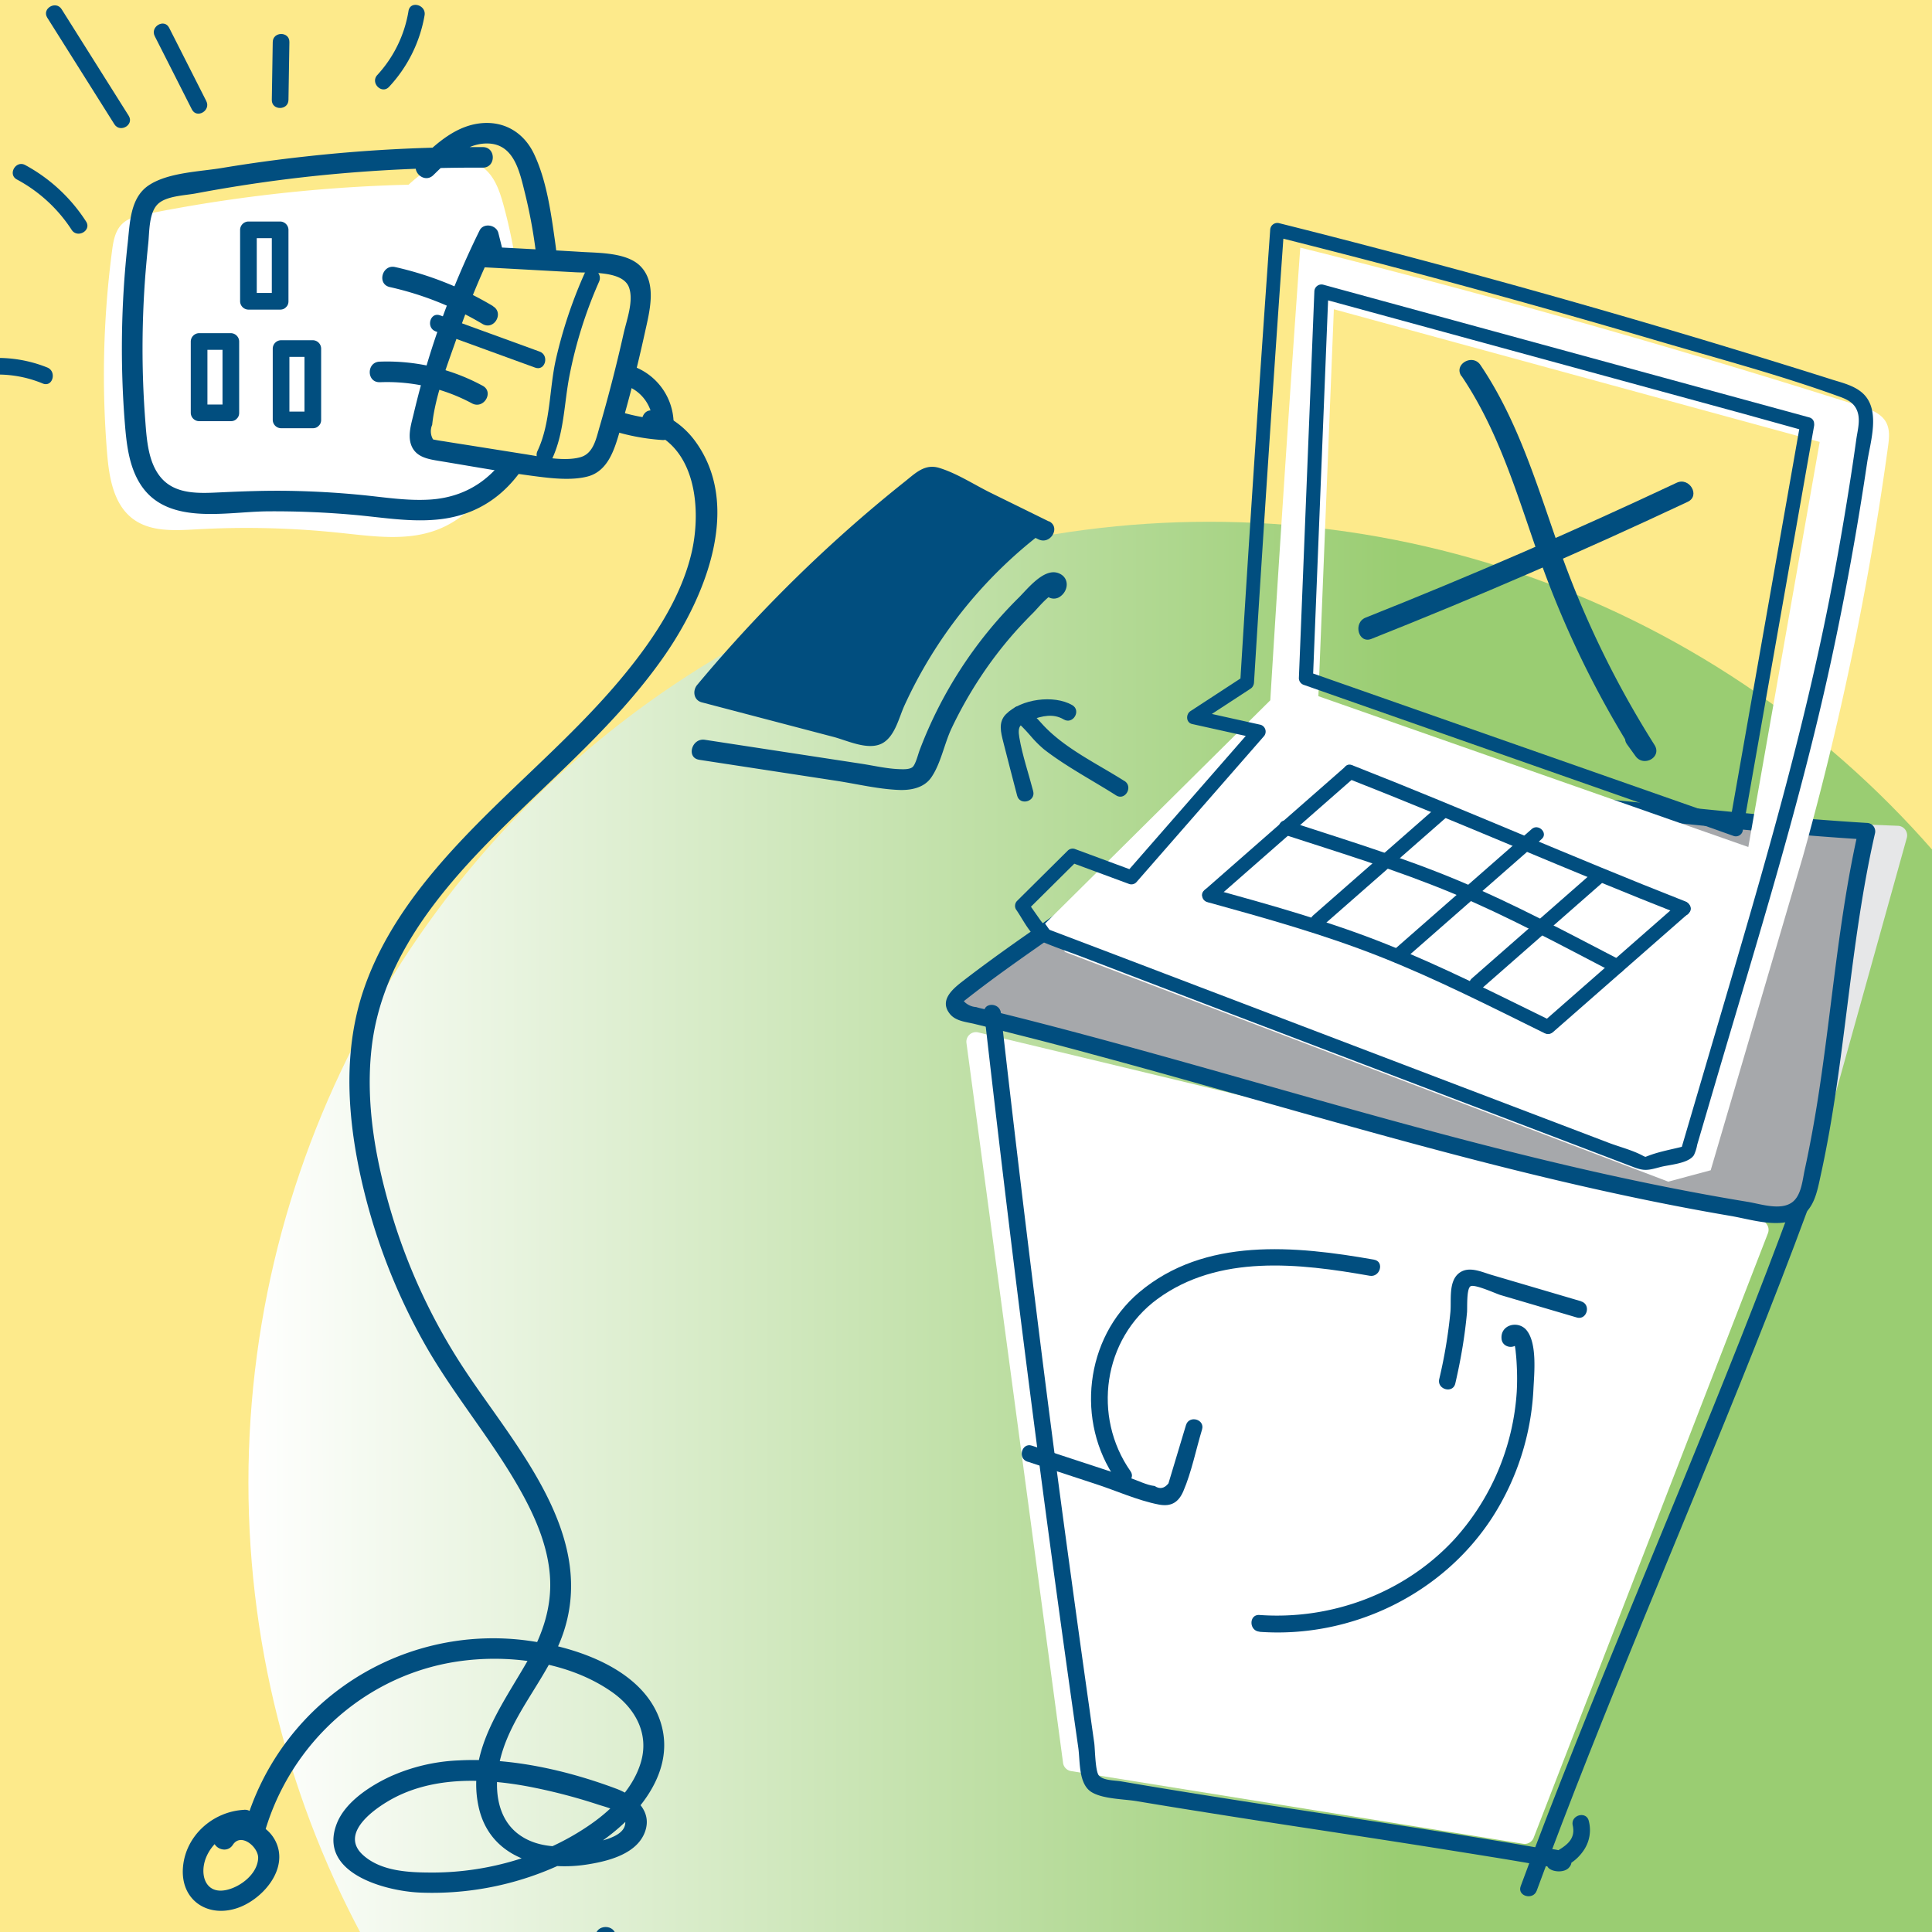 <svg xmlns="http://www.w3.org/2000/svg" xmlns:xlink="http://www.w3.org/1999/xlink" viewBox="0 0 580 580"><rect x="0" y="0" width="580" height="580" fill="#808080" stroke="none"/><defs><style>.cls-1{fill:none;}.cls-2{isolation:isolate;}.cls-3{clip-path:url(#clip-path);}.cls-4{fill:#014e7f;}.cls-5{fill:#fdea8b;}.cls-6{fill:#fff;}.cls-10,.cls-7,.cls-9{mix-blend-mode:multiply;}.cls-7{fill:url(#linear-gradient);}.cls-8{fill:#ffec8d;}.cls-9{fill:#e6e7e8;}.cls-11{fill:#a6a8ab;}.cls-12{fill:#21648f;}</style><clipPath id="clip-path"><rect class="cls-1" width="580" height="580"/></clipPath><linearGradient id="linear-gradient" x1="74.58" y1="445.08" x2="651.46" y2="445.08" gradientUnits="userSpaceOnUse"><stop offset="0" stop-color="#fff"/><stop offset="0.6" stop-color="#9acd72"/></linearGradient></defs><title>iiLAB -U1-concepts-05-MALWARE</title><g class="cls-2"><g id="Layer_2" data-name="Layer 2"><g class="cls-3"><path class="cls-4" d="M436,70.63c34.31,21.26,69,42,101.58,66,16.35,12,32.2,24.85,46.6,39.18,1.47,1.46,2.94,2.92,4.36,4.43,0.66,0.7,2.19,1.95,2.56,2.89,1.1,2.82-1.16,4.46-2.7,6-4.49,4.35-9,8.65-13.56,13L549.1,226.6l-58.54,56,3-.39A910.11,910.11,0,0,1,378,210.38l1.15,2.82A1179.44,1179.44,0,0,1,439.4,69.73c1.43-2.87-2.88-5.41-4.32-2.52a1189.42,1189.42,0,0,0-60.76,144.66,2.56,2.56,0,0,0,1.15,2.82,910.11,910.11,0,0,0,115.59,71.83,2.58,2.58,0,0,0,3-.39l55.69-53.27,28.56-27.32q6.43-6.15,12.85-12.29c2.65-2.55,5.85-5.38,5.37-9.42s-4.54-7.24-7.22-10q-5.56-5.62-11.41-10.94c-7.89-7.2-16.12-14-24.54-20.61-17.22-13.43-35.24-25.81-53.55-37.69C479.61,91.52,459,79,438.5,66.31c-2.74-1.7-5.26,2.62-2.52,4.32h0Z"/><path class="cls-4" d="M268.42,254.61a1733.8,1733.8,0,0,1,199.12,131c1.35,1,3.23-.12,3.67-1.49a368,368,0,0,0,17.56-108.39c0-3.22-5-3.22-5,0A363.23,363.23,0,0,1,466.4,382.83l3.67-1.49a1733.8,1733.8,0,0,0-199.12-131c-2.81-1.58-5.33,2.74-2.52,4.32h0Z"/><rect class="cls-5" x="-28.37" y="-42.41" width="645" height="645"/><path class="cls-6" d="M136.45,55.32a456.55,456.55,0,0,0-92.79,9c-2.48.5-5.09,1.09-6.92,2.84C34.57,69.2,34,72.4,33.63,75.37a286.33,286.33,0,0,0-1.47,60.75c0.6,7.27,1.94,15.36,7.81,19.7,5.26,3.89,12.42,3.46,19,3.09a267.29,267.29,0,0,1,43.2,1.07c9.63,1,19.67,2.52,28.75-.82,17.16-6.32,24-27,25.33-45.21a155.8,155.8,0,0,0-5.12-52.48c-1.16-4.22-2.69-8.68-6.22-11.25-3.94-2.88-9.5-2.62-13.94-.61s-8,5.48-11.51,8.89"/><circle class="cls-7" cx="363.02" cy="445.08" r="288.44"/><path class="cls-4" d="M176.31,117.58c9.21-6.4,20.66.29,19.66,11.45l3.09-3.09a55.64,55.64,0,0,1-18.66-4.43c-3.61-1.56-6.76,3.76-3.12,5.33a64.42,64.42,0,0,0,21.78,5.27,3.15,3.15,0,0,0,3.09-3.09,18.44,18.44,0,0,0-29-16.78c-3.24,2.25-.16,7.61,3.12,5.33h0Z"/><path class="cls-4" d="M178.73,581.5v10.22c0,4,6.17,4,6.17,0V581.5c0-4-6.17-4-6.17,0h0Z"/><path class="cls-4" d="M144.93,44.16A464.67,464.67,0,0,0,91.54,47Q79,48.37,66.63,50.43c-6.74,1.12-16.29,1.33-22.09,5.28C39,59.5,39,67.13,38.32,73.15q-1.51,13.66-1.7,27.43c-0.12,8.83.15,17.68,0.86,26.49,0.49,6.14,1.2,12.69,4.51,18.05,7.92,12.83,25.7,8.5,38.19,8.39q13.27-.11,26.51,1.09c8.53,0.78,17.12,2.3,25.69,1.25,27.27-3.35,35-33.41,35.73-56.59A159.85,159.85,0,0,0,166.56,72c-1.2-8.49-2.53-17.94-6.23-25.76-2.89-6.1-8.4-9.71-15.23-9.3-7.93.49-14,6-19.39,11.28-2.85,2.78,1.52,7.14,4.37,4.37,4.46-4.35,9.73-9.73,16.49-9.51,7.83,0.25,9.46,8.66,11,14.79a152.78,152.78,0,0,1,4.36,42.33c-0.77,21.1-7.73,48.33-33.1,49.79-6.73.39-13.48-.72-20.16-1.38q-10.76-1.06-21.59-1.25c-7.07-.13-14.11.13-21.17,0.46-6,.28-13,0.68-17.37-4.19-4.1-4.57-4.5-11.75-4.94-17.55q-0.82-10.77-.81-21.58t0.82-21.58Q44,78,44.5,73.15c0.38-3.4.13-9.26,2.91-11.91,2.53-2.42,8-2.55,11.29-3.16q6.69-1.26,13.42-2.32,12.08-1.9,24.26-3.13a465.47,465.47,0,0,1,48.56-2.3c4,0,4-6.16,0-6.17h0Z"/><path class="cls-4" d="M438.75,112.86C450.5,130.23,456,150.47,463,170a294.13,294.13,0,0,0,28,57l5.71-3.34-2.52-3.5c-2.47-3.42-8.21-.12-5.71,3.34L491,227c2.44,3.38,8,.32,5.71-3.34a290.22,290.22,0,0,1-28.49-58.68c-6.71-19-12.4-38.57-23.79-55.41-2.37-3.51-8.11-.2-5.71,3.34h0Z"/><path class="cls-4" d="M411.75,191.78q48.09-19.1,94.93-41.14c3.85-1.81.5-7.52-3.34-5.71Q457.3,166.6,410,185.4c-3.91,1.55-2.21,8,1.76,6.38h0Z"/><path class="cls-4" d="M194.78,129.36c14.14,5.15,15.74,23.4,12.95,36.07-3,13.41-11.13,25.82-19.68,36.34-18,22.21-41.31,39.48-59.36,61.66-8.36,10.28-15.51,21.58-19.7,34.22-5.76,17.4-4.79,36-1.11,53.7a181.76,181.76,0,0,0,19.4,51.73c8.88,15.84,20.92,29.65,29.63,45.59,4.09,7.49,7.52,15.7,8.17,24.29,0.72,9.45-2.25,17.92-6.91,26-7.65,13.31-17.93,26.81-14.55,43.16,3.28,15.9,19.35,19.93,33.44,17.48,6-1,14.15-3.2,16.54-9.59s-3.11-10.93-8.52-13c-14.78-5.54-31.62-9.39-47.47-8.52a55.55,55.55,0,0,0-20.56,4.88c-6.07,2.84-13.54,7.69-16,14.23-5.56,14.7,14.5,20.09,24.9,20.56A91.56,91.56,0,0,0,177.21,555c12.35-7.53,26-21.84,21.21-37.66-4.7-15.56-23.81-22.34-38.26-24.56A77.5,77.5,0,0,0,71.6,556.57c-0.66,3.89,5.29,5.56,6,1.64,5.14-30.39,29.06-54.85,59.75-59.42,15.33-2.28,33.4.08,46.33,9.14,7,4.89,11.24,12.49,8.73,21.07-2.24,7.67-8.45,14-14.83,18.48-13.64,9.6-30.74,14.58-47.34,14.67-7,0-15.52-.2-21.12-5.13-7-6.14,2-13.1,7.39-16.29,12.44-7.39,27.93-7,41.71-4.48a169.23,169.23,0,0,1,21.19,5.45c3,1,9.25,2.27,8.19,6.31-0.9,3.45-7,4.64-9.95,5.26-7,1.5-15.49,2-21.66-2.39-6.51-4.59-7.61-13.1-6.31-20.41,2.64-14.93,14.54-26,19.37-40.07,10.09-29.49-14.09-55.93-29.16-78.58a177.21,177.21,0,0,1-21.67-45.3c-5.2-16.66-8.67-34.62-6.64-52.1,3-25.88,19.85-46.42,37.62-64.22,17.4-17.44,36.62-33.47,50.67-53.92,12-17.52,23.19-44.88,8.49-64.29a25.36,25.36,0,0,0-11.9-8.58c-3.74-1.36-5.35,4.6-1.64,6h0Z"/><path class="cls-8" d="M73.32,546.41c-8.21,0-15.62,7.66-15.38,15.87A9.19,9.19,0,0,0,60.66,569c2.81,2.45,7.15,2,10.59.56,5.52-2.33,10.34-7.9,9.26-13.79S70,547,67.25,552.3"/><path class="cls-4" d="M73.32,543.32c-9.28.47-17.46,7.57-18.37,17-1,10.34,7.83,15.86,17.11,12.19,7.33-2.9,14.92-12,10.45-20.17-3.61-6.58-13.65-8.26-17.94-1.63-2.17,3.34,3.18,6.44,5.33,3.12,2.47-3.81,7.74.74,7.6,4-0.2,4.7-5.21,8.58-9.48,9.54-6.18,1.39-8.12-4.29-6.31-9.33a13.17,13.17,0,0,1,11.6-8.56c4-.2,4-6.38,0-6.17h0Z"/><path class="cls-4" d="M337.61,234.5c-8.24-5.24-18-9.81-24.61-17-1.59-1.73-7.76-9.09-9.44-3.25-0.89,3.1,3.94,4.42,4.82,1.33l0.08-.26L306.72,217q-1.83-.33-0.53.52,0.63,0.61,1.24,1.25c0.7,0.72,1.36,1.47,2,2.2a34.09,34.09,0,0,0,4,4c6.65,5.17,14.51,9.28,21.62,13.8,2.72,1.73,5.23-2.59,2.52-4.32h0Z"/><path class="cls-4" d="M310.17,237.52c-1.37-5.29-3.23-10.69-4.15-16.07-0.61-3.54.23-4.16,3.55-5.34s6.61-2,9.79-.12c2.79,1.61,5.32-2.71,2.52-4.32-5.47-3.15-15.34-1.89-19.91,2.76-2.35,2.39-1.49,5.46-.77,8.35,1.34,5.37,2.77,10.71,4.15,16.07,0.8,3.11,5.63,1.79,4.82-1.33h0Z"/><path class="cls-8" d="M144.76,77.12l26.54,1.45c3.85,0.21,16.1.61,18.69,3.46,3.1,3.41,2.41,8.69,1.46,13.2q-3.79,18-9,35.68c-1.07,3.63-2.6,7.71-6.15,9.05-2,.77-12.28.44-14.43,0.1l-31.27-5a5.89,5.89,0,0,1-3.71-1.53c-1.15-1.34-.86-3.36-0.48-5.09A251.3,251.3,0,0,1,146.62,70.7l1.27,5.08"/><path class="cls-4" d="M144.76,80.21l28,1.53c4.45,0.25,14.32-.52,16.1,4.62,1.41,4.07-.75,9.76-1.64,13.73q-1.69,7.56-3.64,15.06c-1.14,4.37-2.33,8.74-3.6,13.07-1,3.41-1.8,7.85-5.62,9-5.09,1.49-12.47-.24-17.57-1l-15.64-2.49c-2.61-.41-5.22-0.81-7.82-1.24q-1.67-.23-3.32-0.57a4.81,4.81,0,0,1-.27-4.37c0.93-8.88,4.74-18.44,7.64-26.82a251.92,251.92,0,0,1,11.87-28.41l-5.64-.74,1.27,5.08c1,3.85,6.92,2.22,6-1.64l-1.27-5.08c-0.61-2.46-4.46-3.15-5.64-.74A259,259,0,0,0,124.24,124c-0.7,3-1.92,6.57-.79,9.61,1.33,3.58,4.92,4.2,8.27,4.75,9.88,1.62,19.79,3.45,29.73,4.71,4.61,0.59,10.31,1.17,14.86,0,6.09-1.53,8.08-7.91,9.64-13.25q4.35-14.87,7.66-30c1.35-6.17,3.77-14.83-1.44-20-4.07-4-12.2-3.87-17.49-4.19-10-.61-19.94-1.09-29.92-1.63-4-.22-4,6,0,6.17h0Z"/><path class="cls-4" d="M148,91.89a100.18,100.18,0,0,0-29.38-11.72c-3.87-.87-5.52,5.08-1.64,6a94.82,94.82,0,0,1,27.9,11.1c3.42,2,6.53-3.3,3.12-5.33h0Z"/><path class="cls-4" d="M114,114.75a53.83,53.83,0,0,1,27.74,6.37c3.52,1.83,6.65-3.49,3.12-5.33A60.28,60.28,0,0,0,114,108.57c-4,.1-4,6.27,0,6.17h0Z"/><path class="cls-4" d="M162,105.55c-9.95-3.66-19.93-7.22-29.88-10.88-3-1.11-4.33,3.72-1.33,4.82,9.95,3.66,19.93,7.22,29.88,10.88,3,1.11,4.33-3.72,1.33-4.82h0Z"/><path class="cls-4" d="M46.46,10.86l11.15,22c1.46,2.87,5.77.34,4.32-2.52l-11.15-22C49.32,5.46,45,8,46.46,10.86h0Z"/><path class="cls-4" d="M81.88,12.64L81.6,30c-0.05,3.22,4.95,3.22,5,0l0.28-17.38c0.05-3.22-4.95-3.22-5,0h0Z"/><path class="cls-4" d="M122.64,3.27a37.21,37.21,0,0,1-9.37,19.25c-2.18,2.36,1.35,5.91,3.54,3.54A41.9,41.9,0,0,0,127.46,4.6c0.54-3.15-4.28-4.5-4.82-1.33h0Z"/><path class="cls-4" d="M5.07,53.88A44.84,44.84,0,0,1,21.51,69c1.75,2.69,6.08.18,4.32-2.52A50.07,50.07,0,0,0,7.59,49.56C4.76,48,2.23,52.35,5.07,53.88h0Z"/><path class="cls-4" d="M-7.61,113.14a35.13,35.13,0,0,1,20.46,2c3,1.2,4.28-3.64,1.33-4.82a39.86,39.86,0,0,0-23.12-2c-3.15.64-1.82,5.46,1.33,4.82h0Z"/><path class="cls-4" d="M14.18,5.29l20.15,32c1.71,2.71,6,.21,4.32-2.52l-20.15-32c-1.71-2.71-6-.21-4.32,2.52h0Z"/><path class="cls-9" d="M408.22,241.57l161.55,6.34a2.88,2.88,0,0,1,2.66,3.65l-31.16,111.8a2.88,2.88,0,0,1-3.68,2L506.52,355a2.88,2.88,0,0,1-1.21-.78L406,246.4A2.88,2.88,0,0,1,408.22,241.57Z"/><g class="cls-10"><path class="cls-11" d="M342.18,258.58c-21.61,17.58-34.2,24.16-54.58,40.23a2.88,2.88,0,0,0,1.12,5.07c81.38,19.36,159.86,47.87,242.85,60.52,3.05,0.47,6.5,0,8.78-2.1,1.83-1.67,2.47-4.24,3-6.65,9-39,8.06-67.16,17.09-106.16h0c-61.78-3.7-61.21-7.14-123-10.84"/></g><path class="cls-12" d="M438.22,542.84l0.23,0.09Z"/><path class="cls-12" d="M438.51,540.91h0l-0.06,0Z"/><path class="cls-12" d="M438.43,540.94l-0.3.08A0.71,0.71,0,0,0,438.43,540.94Z"/><path class="cls-12" d="M440,543.8a1.93,1.93,0,0,0,.28.24Z"/><path class="cls-12" d="M441.37,543.91l0.16,0Z"/><path class="cls-12" d="M437.3,542.63l0-.11Z"/><path class="cls-12" d="M437.37,543.13s0,0,0,0v0.07C437.39,543.28,437.38,543.18,437.37,543.13Z"/><path class="cls-12" d="M437.49,543.51v0S437.49,543.54,437.49,543.51Z"/><path class="cls-12" d="M436.08,547l-0.08.3A2.94,2.94,0,0,0,436.08,547Z"/><path class="cls-12" d="M437.2,542.26l0.07,0.26Z"/><path class="cls-12" d="M438.08,542.79l0.13,0Z"/><path class="cls-12" d="M439.89,544h0S439.88,543.93,439.89,544Z"/><path class="cls-12" d="M438,540a0.47,0.47,0,0,0-.13,0C437.79,540.1,437.86,540.08,438,540Z"/><path class="cls-12" d="M437.74,543.17a8.11,8.11,0,0,1,.4.85c-0.06-.19-0.12-0.33.14,0.08a4.7,4.7,0,0,0,.24.69l-0.07-.3c0.23,0.31.46,0.88,0.48,0.8-0.47-.95.44,0.22,0.46,0l0,0.1,0.21,0.15,0.21,0.15,0,0-0.11-.16c0.36,0.38.73,0.56,0.78,0.36-0.35-.46.23-0.51-0.11-0.9,0.07,0.14,0,.2-0.12.15l-0.52-.5c0.08-.08.5,0.44,0.25,0.07-0.75-.63-0.1.12-0.24,0.11a3,3,0,0,1-.3-0.45c-0.12.1-.43-0.11,0.12,0.71a2.31,2.31,0,0,1-.45-0.56c0.28,0.51-.4-0.39-0.14.07a5.26,5.26,0,0,1-.46-0.91c0.57,0.48.17-.12,0.1-0.25,0.53,0.4.91,0.84,1.24,1s-0.18-.35-0.45-0.62a3,3,0,0,0,1.06.47l0.3,0.34c0.87,0.38-.25-0.31,0-0.29-0.23-.09-0.44-0.22-0.46-0.12a1,1,0,0,1-.41-0.35h0c-0.38-.26-0.81-0.51-0.57-0.46a1.11,1.11,0,0,0,.66.22L440,543.8a1.54,1.54,0,0,1-.11-0.26l0.13,0.05a3.23,3.23,0,0,1-.69-0.39,3,3,0,0,0,.87.3c0.39,0.14.39,0.28,0.22,0.31a1.14,1.14,0,0,1,.83.31c0.51,0.16-.17-0.22.09-0.2-0.16,0-.32-0.12-0.48-0.17,0.68,0.22.14-.25-0.35-0.36l0.35,0.22c-0.56-.17-0.89-0.38-1.21-0.43,0.9,0.17-.38-0.3.37-0.2l-0.47,0c0.28-.14-0.73-0.35-1-0.4,0.3,0,1.29,0,.94.11a7,7,0,0,1,1.49-.11c0.36-.2-0.93-0.06-1.25-0.09l0.19,0.08c-0.58,0-.53-0.11-0.42-0.2s0.26-.23-0.1-0.24a0.3,0.3,0,0,1,.29,0c0.57-.2-0.12,0-0.36,0a1.49,1.49,0,0,1,1-.39,1.64,1.64,0,0,0-.66.11l0.16-.06-0.82.08a5.32,5.32,0,0,1,1.23-.54c-0.19-.17-1.61.36-1.9,0.31a2.71,2.71,0,0,1,.81-0.21l-0.11-.1a11,11,0,0,0,1.34-.24,2.34,2.34,0,0,1-1,0l-0.08,0c-0.63.14-.25-0.14-0.4-0.18a1.09,1.09,0,0,1,.61,0c0.27-.19-0.11-0.33-0.92-0.11a1.51,1.51,0,0,1,.73-0.37c0.06-.23-1.15.36-1,0.12l0.59-.23c0.77-.53-0.89,0-0.2-0.48l-0.71.32c0.28-.17.39-0.3,0.66-0.45l0.28,0c0.56-.35-0.6.19-0.22-0.09-0.21.11-.66,0.4-0.89,0.51,0.56,0.13-.35.85,0.5,0.88a1.68,1.68,0,0,1,.32-0.14,0.49,0.49,0,0,1-.35.23h-0.06a2.35,2.35,0,0,1-.66.45c0.51-.13-0.16.23,0.7-0.08l-0.53.22c0.33-.08.75-0.22,0.92-0.23a1.28,1.28,0,0,1-.63.21,0.36,0.36,0,0,0-.13.37,0.83,0.83,0,0,0,.35.34l-0.43,0c-0.1,0,.11.12,0.18,0s0,0-.49.11a1.89,1.89,0,0,0,.83,0c-1.08.12-.48,0.09-0.32,0.18a1,1,0,0,1,.71.18c-0.74-.13-0.76-0.18-1.26-0.23,0.58,0.08.38,0.11,0.25,0.08s-0.13,0,.77.31l-0.22-.07a2.88,2.88,0,0,1-.39-0.12,3.66,3.66,0,0,1,.56.25,8.33,8.33,0,0,1-.79-0.34,10.13,10.13,0,0,1,1.15.79,4.63,4.63,0,0,1-.67-0.42c0.43,0.42-.14,0,0.1.3a2,2,0,0,1-.34-0.37c-0.43-.34-0.39-0.31-0.31-0.22s0.16,0.24,0,0l0.43,0.55a2.55,2.55,0,0,1-.51-0.61c-0.27-.32,0,0-0.07,0l-0.09-.16h0l0.42,0.88C437.69,543.17,437.58,543,437.74,543.17Z"/><path class="cls-12" d="M437.86,543.54l0,0.08h0Z"/><path class="cls-12" d="M441.06,544.51a1.46,1.46,0,0,0-.29-0.08A1,1,0,0,0,441.06,544.51Z"/><path class="cls-12" d="M436.87,544.93c-0.1,1.06.13-.16,0.17,0.13a4.32,4.32,0,0,0-.12,1.08c0.19-1.36.13,0.29,0.38,0,0,0.45-.1.52-0.12,1a2,2,0,0,0,.32-1.31,0.69,0.69,0,0,0,.48.06,13.86,13.86,0,0,0,.12,1.43,9.46,9.46,0,0,0-.15-3.12c0.31,0.78.36,0.86,0.61,1.59,0.45,0.43-.23-0.75.06-0.59l-0.15-.1a7.56,7.56,0,0,0-.59-1.49,1.51,1.51,0,0,1-.07.15,2.09,2.09,0,0,1-.18-0.61c-0.28-.63-0.24-0.45-0.45-0.95a2.25,2.25,0,0,1,.17.47l-0.11-.29c-0.11-.31.14,0.45,0.1,0.44l-0.06-.2a6.36,6.36,0,0,1,.18.88v0a13.17,13.17,0,0,0,.32,2s-0.27-.18-0.27-0.19c-0.07-.8-0.21-2.05-0.2-2.15l-0.06-.34a4.91,4.91,0,0,0,.12,1.33c0.09,1,0,1-.1.88s-0.17-.38-0.26,0c0-.53.09-0.74,0.12-1.11,0-.06,0-0.08.06,0.37,0.11-.3-0.07-1.69,0-1.5a8.32,8.32,0,0,0,.1.93l-0.06-.73-0.09-.73a3.27,3.27,0,0,1,0,.45c0,0.51-.12.51-0.14,0.43a0.81,0.81,0,0,1,0-.29,0.49,0.49,0,0,1-.19.17,0.27,0.27,0,0,0-.09,0,0.16,0.16,0,0,1,0,.1c0,0.14-.17-0.12-0.15-0.08-0.29-.11-0.27-0.21-1.62.36a1.14,1.14,0,0,1-.54.43c0.5-.22.8-0.28,0.81-0.15-0.47.25-.28,0-0.38,0.1l0,0a1,1,0,0,1-.45.15c-0.33.24-.43,0.4-0.33,0.45a1.38,1.38,0,0,0,.91-0.21,2,2,0,0,1-1.19.47,1.55,1.55,0,0,0,.27.9,5.16,5.16,0,0,0,.6.59,8.25,8.25,0,0,1,.8-1l-0.15.31a6.69,6.69,0,0,0,.51-0.87c-0.18.73,0.83-1,1-1.34l-0.2.45a0.55,0.55,0,0,0,.23-0.3,5.77,5.77,0,0,1-.52,1.24l0.11-.17a9.31,9.31,0,0,1-.71,1.46c0.5-.66.26,0.41,0.69-0.09a1.4,1.4,0,0,1-.63.88c0.1,0.09.39-.24,0.28,0.25l0.18-.66c0.19,0-.16.61-0.2,1,0.27,0,.37-0.55.48-1.12A5.27,5.27,0,0,1,436.87,544.93Z"/><path class="cls-12" d="M439.52,544.32c-0.07,0-.06,0,0,0.1A0.08,0.08,0,0,0,439.52,544.32Z"/><path class="cls-12" d="M439.87,545.74l0.14,0.21A0.82,0.82,0,0,0,439.87,545.74Z"/><path class="cls-12" d="M440.36,546.56a3.56,3.56,0,0,1-.36-0.61A0.75,0.75,0,0,0,440.36,546.56Z"/><path class="cls-12" d="M438.5,535a2.71,2.71,0,0,0-.46.35l0.26-.08Z"/><path class="cls-12" d="M438.17,535.7l-0.1.27,0.72-.58C438.69,535.3,438.28,535.78,438.17,535.7Z"/><path class="cls-12" d="M438,536.31l-0.18.13A0.71,0.71,0,0,0,438,536.31Z"/><path class="cls-12" d="M438.33,536l0.53-.42-0.47.21-0.05.14a3.81,3.81,0,0,0-.29.33l0.39-.28C438.38,536.05,438.28,536.11,438.33,536Z"/><path class="cls-12" d="M438.45,536.12l0.14-.14Z"/><path class="cls-12" d="M437.71,537.18a6.86,6.86,0,0,1,.7-0.55c0.12-.26-0.64.39-0.46,0.1a0.89,0.89,0,0,0,.51-0.61,3.5,3.5,0,0,0-.79,1l0.32-.27A1.12,1.12,0,0,1,437.71,537.18Z"/><path class="cls-12" d="M438.89,537l-0.55.3a4.06,4.06,0,0,1,.65-0.72,3.38,3.38,0,0,0-.49.25c0.23-.24.4-0.42,0-0.18a4.4,4.4,0,0,0-.39.77c-0.11.08-.11,0-0.1,0l-0.2.3A4.73,4.73,0,0,0,438.89,537Z"/><path class="cls-12" d="M438.62,537.45a1.85,1.85,0,0,0-.9.54l0.52-.13S438.11,537.79,438.62,537.45Z"/><path class="cls-12" d="M438.71,537.57c-0.24.22-.79,0.68-0.22,0.37C438.34,537.91,439.15,537.4,438.71,537.57Z"/><path class="cls-12" d="M438.6,538.5l0.25-.39c0.68-.48.27-0.06,0.62-0.2,0.05-.24-0.15-0.05-0.65.12a1.62,1.62,0,0,0-.6.19C438.92,538.06,437.21,539.16,438.6,538.5Z"/><polygon class="cls-12" points="439.09 537.72 438.8 537.88 439.07 537.82 439.09 537.72"/><path class="cls-12" d="M438,539.33c-0.81.56,0.58-.09,0.27,0.22-0.06,0-.12.06-0.24,0.09l0.13,0-0.2.1a6.88,6.88,0,0,1,1.2-.44c0.51-.38-0.68.28-0.12-0.12l0.82-.34a6.55,6.55,0,0,0-.92.34,0.7,0.7,0,0,1,.41-0.28c-0.34.08-1.1,0.49-1,.29,0.41-.31.73-0.35,0.48-0.36-0.78.51,0.06-.19-0.48,0.06a3,3,0,0,1,.87-0.68,6.62,6.62,0,0,1-1.41.67l0.6-.18-0.7.48c0.39-.13.36,0,0.31,0.09Z"/><path class="cls-12" d="M439.91,538.89l0.16,0S440,538.86,439.91,538.89Z"/><polygon class="cls-12" points="439.48 538.1 439.65 538.05 439.84 537.89 439.48 538.1"/><path class="cls-12" d="M440.49,538.71a0.49,0.49,0,0,0-.25.12l0.37-.14Z"/><polygon class="cls-12" points="440.06 539.05 439.64 539.32 440.01 539.18 440.06 539.05"/><path class="cls-12" d="M440.44,541.55c0.27-.14-0.29,0-0.7.08A2,2,0,0,0,440.44,541.55Z"/><path class="cls-12" d="M441.25,543.33c0.39-.06-0.16-0.26-0.13-0.36C440.81,543,441,543.18,441.25,543.33Z"/><path class="cls-12" d="M442.75,545c-0.15-.12-0.21-0.21-0.32-0.16l-0.44-.29-0.44-.27C441.15,544.34,442.34,544.84,442.75,545Z"/><path class="cls-12" d="M442,546.42l-0.15-.44-0.1.08c-0.28-.31-0.41-0.46-0.63-0.72A2.46,2.46,0,0,0,442,546.42Z"/><path class="cls-12" d="M441.09,545.08a0.54,0.54,0,0,0,0,.09C441.21,545.23,441.34,545.3,441.09,545.08Z"/><path class="cls-12" d="M441.06,545.24l0.08,0.09a1,1,0,0,1,0-.16C441,545.13,440.94,545.1,441.06,545.24Z"/><path class="cls-12" d="M441.52,546.22s-0.19.37-.2,0.37l0.25,0C441.14,546.16,442,546.73,441.52,546.22Z"/><path class="cls-12" d="M439.67,546.95l-0.31-.53c-0.2,0,.06,1.29-0.42.41,0.23,0.33.07,0.73,0.39,0.79C439.22,547.05,439.47,546.9,439.67,546.95Z"/><path class="cls-12" d="M438.64,546.39a1.66,1.66,0,0,0-.19-0.45c-0.07-.05,0,0.24.06,0.48C438.31,545.63,438.74,546.9,438.64,546.39Z"/><path class="cls-12" d="M437.85,546.65c0.05,0,.11-0.1,0-0.24a4,4,0,0,0,0,1.19C438,547.95,438,547,437.85,546.65Z"/><path class="cls-12" d="M437.18,542.45h0v0Z"/><polygon class="cls-12" points="436.6 546.5 436.62 546.62 436.77 545.82 436.6 546.5"/><path class="cls-12" d="M435.51,546.67l-0.16.22-0.17.21h0.24Z"/><path class="cls-12" d="M435.38,546.46l-0.17,0,0,0.22C435.18,546.81,435.33,546.44,435.38,546.46Z"/><path class="cls-12" d="M434.86,546.3s0,0,0,.13l0.32-.22Z"/><path class="cls-12" d="M436.2,542.8l0.23-.12,0,0h0l0.08,0.19h0s-0.07,0,0-.06a3.08,3.08,0,0,0-.37.17,0.14,0.14,0,0,0-.08.07h0l-0.06-.14h0Z"/><path class="cls-6" d="M293.65,309.93l235.09,56.48a2.88,2.88,0,0,1,2,3.84L460.41,551.72a2.88,2.88,0,0,1-3.14,1.8L321.54,531.69a2.88,2.88,0,0,1-2.4-2.46l-29-216.11A2.88,2.88,0,0,1,293.65,309.93Z"/><path class="cls-4" d="M474.66,390.65l-26.9-7.92c-3.08-.91-7-2.83-9.9-0.41-3.06,2.59-2.11,8.05-2.44,11.6A148.53,148.53,0,0,1,432.07,414c-0.73,3.13,4.09,4.47,4.82,1.33,1.16-5,2.11-10,2.79-15q0.43-3.17.73-6.36c0.12-1.32-.21-7.13,1.07-7.83s7.71,2.27,8.95,2.63l22.9,6.74c3.09,0.91,4.41-3.91,1.33-4.82h0Z"/><path class="cls-4" d="M378.08,489.88c27.56,2,55.05-11.21,70.06-34.56A78.28,78.28,0,0,0,460.35,417c0.23-4.74,1.17-13.68-2.06-17.65-2.5-3.06-7.94-1.69-7.51,2.6,0.32,3.17,5.32,3.2,5,0q-1.71.66-1,2.17a16.34,16.34,0,0,1,.26,1.89c0.15,1.3.24,2.61,0.3,3.92a73.2,73.2,0,0,1,0,7.85,72.87,72.87,0,0,1-18.78,44.39c-14.86,16.06-36.74,24.21-58.45,22.66-3.21-.23-3.2,4.77,0,5h0Z"/><path class="cls-4" d="M308.46,438.79l20.26,6.65c6.22,2,12.74,5,19.18,6.24,3.68,0.7,5.89-.65,7.34-4,2.49-5.81,3.79-12.47,5.62-18.52,0.93-3.09-3.89-4.41-4.82-1.33l-4.21,14-1.05,3.49q-1.85,2.32-4.14.79c-2.37-.25-5.1-1.67-7.37-2.42L309.79,434c-3.06-1-4.38,3.82-1.33,4.82h0Z"/><path class="cls-4" d="M412.51,378.16c-23.66-4.17-50.82-6.85-70.56,9.83-16.29,13.77-19.05,38.85-6.89,56.19,1.83,2.61,6.17.12,4.32-2.52-11.5-16.4-8.25-39.71,8.06-51.67,18.45-13.52,42.62-10.74,63.74-7,3.15,0.56,4.5-4.26,1.33-4.82h0Z"/><path class="cls-4" d="M537.93,361.63c-20.06,54.52-43.37,107.79-64.88,161.73-5.68,14.23-11.24,28.51-16.53,42.89-1.11,3,3.72,4.33,4.82,1.33,20.06-54.52,43.37-107.79,64.88-161.73,5.68-14.23,11.24-28.51,16.53-42.89,1.11-3-3.72-4.33-4.82-1.33h0Z"/><path class="cls-4" d="M295.46,304.06q9.11,80.5,19.94,160.8,2.71,20.11,5.53,40.21,1.38,9.8,2.78,19.6c0.59,4.15,0,11,4.09,13.4,3.53,2.06,9.71,2,13.69,2.69q8.89,1.49,17.79,2.9,17.41,2.78,34.84,5.42c13.07,2,26.15,4,39.22,6.08q9.34,1.48,18.67,3,4.65,0.78,9.3,1.58l3,0.53c1,0.18,4,1.28,3.24.39v-3.54c0.57-.73.14-0.48,0.9,0.22l0.39,3c-0.55.92,2.42-.81,2.92-1.15a13.5,13.5,0,0,0,3.47-3.41,10.79,10.79,0,0,0,1.74-9.09c-0.71-3.14-5.53-1.81-4.82,1.33,1,4.52-2.48,6.31-5.63,8.23a4.69,4.69,0,0,0-2,1.56,2.53,2.53,0,0,0,.39,3c1.4,1.29,4.9,1.41,6.17-.22a2.6,2.6,0,0,0,0-3.54c-1.88-2.21-7.36-2-10-2.46q-7.88-1.36-15.78-2.64-16.75-2.73-33.54-5.28c-22.74-3.5-45.5-6.91-68.19-10.7l-7-1.19c-2-.34-5.29-0.22-6.66-1.74-1.13-1.26-1.16-8.06-1.41-9.8Q327.75,518,327,512.56q-2.78-19.6-5.45-39.22Q316,433,311,392.53q-5.53-44.2-10.53-88.47c-0.36-3.16-5.36-3.2-5,0h0Z"/><path class="cls-4" d="M340.41,256.81c-11.1,9-22.77,17.12-34.46,25.32-5.67,4-11.27,8.05-16.76,12.29-3.07,2.37-7.39,5.85-4,10,1.78,2.18,4.92,2.36,7.48,3q6,1.45,12,3,12,3,23.87,6.25c15.87,4.27,31.69,8.75,47.5,13.22,31.6,8.94,63.2,17.9,95.2,25.33,16,3.72,32.15,7.06,48.38,9.82,5.82,1,13.4,3.52,19.19,1.13s6.65-8.18,7.84-13.61c7.42-33.81,8.52-68.59,16.23-102.35a2.54,2.54,0,0,0-2.41-3.16c-41.11-2.49-81.88-8.35-123-10.84-3.21-.19-3.2,4.81,0,5,41.11,2.49,81.88,8.35,123,10.84L558,248.82c-6.09,26.64-8,53.81-12.21,80.76-1.13,7.24-2.45,14.44-4,21.6-0.67,3.08-1,7.72-3.78,9.76-3.51,2.58-9.51.48-13.34-.14-14.38-2.36-28.67-5.19-42.89-8.34-58-12.88-114.6-31.24-172.14-46q-6.44-1.65-12.9-3.23c-1.21-.3-2.51-0.52-3.69-0.9a5.5,5.5,0,0,1-3.71-1.77q1.86-1.47,3.75-2.92c5.42-4.16,11-8.14,16.57-12.06,11.64-8.15,23.21-16.31,34.26-25.26,2.5-2-1.06-5.54-3.54-3.54h0Z"/><path class="cls-6" d="M313.74,277.27l6,8.53,181.08,68.94,12.74-3.42,27.63-94a917.53,917.53,0,0,0,25.6-123.2c0.33-2.43.63-5-.5-7.22-1.45-2.79-4.74-4-7.74-4.94Q475.21,95.52,390.35,74.34q-4.84,67.92-9,135.89ZM395.79,209l4.64-116.16,145.86,39.83L524.86,254.28Z"/><path class="cls-4" d="M376.46,204.92q4.21-68,9-135.89l-2.68,2Q440,85.36,496.54,102c18.57,5.48,37.57,10.48,55.77,17.1,2.79,1,5,2.28,5.59,5.56,0.41,2.42-.32,5-0.65,7.41q-1.07,7.67-2.3,15.33-2.28,14.35-5,28.62c-8.33,43.53-20.78,85.71-33.26,128.15l-12.13,41.26L506,344c-3.73,1-7.83,1.65-11.41,3.07-1.45.57-1,.13-0.33,0.31a4.43,4.43,0,0,1-.92-0.35c-3.14-1.72-7-2.67-10.36-3.94L438.11,326,331.17,285.24,316,279.48c-0.88-.33-1.77-0.64-2.64-1,0.1,0,1.21,1.52.95,0.58s-1.36-1.94-1.91-2.72l-3.83-5.45-0.33,2.56,15.23-15.11-2.06.54,17.66,6.53a2.06,2.06,0,0,0,2.06-.54l38.23-43.76a2.14,2.14,0,0,0-.93-3.53L359,213.27l0.51,3.87,15.9-10.38c2.27-1.48.15-5.15-2.13-3.65l-15.9,10.38c-1.43.94-1.36,3.45,0.51,3.87l19.46,4.32-0.93-3.53-38.23,43.76,2.06-.54-17.66-6.53a2.09,2.09,0,0,0-2.06.54l-15.23,15.11A2.14,2.14,0,0,0,305,273c2.36,3.36,4.43,8.25,8.31,9.9,3.47,1.47,7.08,2.69,10.6,4L369.4,304.3l107.5,40.93,13.44,5.12c3.3,1.26,4.4,1,8.11,0,2.7-.72,8.39-1,10.07-3.56a12.32,12.32,0,0,0,1-3.17l5.93-20.19c12.14-41.29,25-82.38,34.14-124.48q6.46-29.82,10.93-60c0.93-6.27,4.19-15.86-1.32-20.9-2.41-2.2-5.88-3.08-8.9-4q-7.49-2.38-15-4.7-60-18.63-120.87-34.54Q399.2,70.8,384,67a2.15,2.15,0,0,0-2.68,2q-4.83,67.93-9,135.89C372.06,207.64,376.29,207.63,376.46,204.92Z"/><path class="cls-4" d="M543.12,125.3L415.37,90.42l-18.11-4.95a2.14,2.14,0,0,0-2.68,2l-4.07,101.77-0.58,14.39a2.16,2.16,0,0,0,1.55,2l113.28,39.75L520.56,251a2.12,2.12,0,0,0,2.6-1.48L541.93,143l2.67-15.12c0.47-2.66-3.61-3.8-4.08-1.12l-18.77,106.5-2.67,15.12,2.6-1.48L408.4,207.17l-15.79-5.54,1.55,2,4.07-101.77,0.58-14.39-2.68,2,127.75,34.88L542,129.38C544.63,130.1,545.75,126,543.12,125.3Z"/><path class="cls-4" d="M403.79,230.23l-42.26,37.06c-2.05,1.8,1,4.78,3,3l42.26-37.06c2.05-1.8-1-4.78-3-3h0Z"/><path class="cls-4" d="M506,270.63c-33.57-13.17-66.56-27.77-100.13-40.94-2.53-1-3.63,3.09-1.12,4.08,33.57,13.17,66.56,27.77,100.13,40.94,2.53,1,3.63-3.09,1.12-4.08h0Z"/><path class="cls-4" d="M486.64,288.32c-16-8.28-32-16.91-48.63-23.89s-34.25-12.35-51.53-18c-2.59-.85-3.71,3.24-1.12,4.08,17,5.53,34.16,10.75,50.66,17.62S468.53,283.72,484.5,292c2.41,1.25,4.56-2.4,2.13-3.65h0Z"/><path class="cls-4" d="M362.46,270.82c17.37,4.81,34.81,9.66,51.6,16.29,17,6.7,33.25,15,49.61,23.05,2.44,1.19,4.58-2.46,2.13-3.65-16.37-8-32.67-16.31-49.61-23.08-17.1-6.83-34.88-11.78-52.61-16.69-2.63-.73-3.75,3.35-1.12,4.08h0Z"/><path class="cls-4" d="M431.64,242l-37.48,32.86c-2.05,1.8,1,4.78,3,3L434.63,245c2.05-1.8-1-4.78-3-3h0Z"/><path class="cls-4" d="M459.82,248.9L418,285.56c-2.05,1.8,1,4.78,3,3l41.82-36.67c2.05-1.8-1-4.78-3-3h0Z"/><path class="cls-4" d="M479,261.16l-37.17,32.59c-2.05,1.8,1,4.78,3,3L482,264.15c2.05-1.8-1-4.78-3-3h0Z"/><path class="cls-4" d="M503.92,271.17l-40.69,35.67c-2.05,1.8,1,4.78,3,3l40.69-35.67c2.05-1.8-1-4.78-3-3h0Z"/><path class="cls-4" d="M84.1,87.95H74.58l2.5,2.5V69l-2.5,2.5H84.1L81.6,69V90.45c0,3.22,5,3.22,5,0V69a2.54,2.54,0,0,0-2.5-2.5H74.58a2.54,2.54,0,0,0-2.5,2.5V90.45a2.54,2.54,0,0,0,2.5,2.5H84.1C87.32,92.95,87.32,87.95,84.1,87.95Z"/><path class="cls-4" d="M69.3,121.44H59.77l2.5,2.5V102.52l-2.5,2.5H69.3l-2.5-2.5v21.42c0,3.22,5,3.22,5,0V102.52a2.54,2.54,0,0,0-2.5-2.5H59.77a2.54,2.54,0,0,0-2.5,2.5v21.42a2.54,2.54,0,0,0,2.5,2.5H69.3C72.52,126.44,72.52,121.44,69.3,121.44Z"/><path class="cls-4" d="M93.91,123.56H84.38l2.5,2.5V104.64l-2.5,2.5h9.53l-2.5-2.5v21.42c0,3.22,5,3.22,5,0V104.64a2.54,2.54,0,0,0-2.5-2.5H84.38a2.54,2.54,0,0,0-2.5,2.5v21.42a2.54,2.54,0,0,0,2.5,2.5h9.53C97.12,128.56,97.13,123.56,93.91,123.56Z"/><path class="cls-4" d="M175.53,82a138.68,138.68,0,0,0-8.66,25.93c-2,8.92-1.57,19.13-5.51,27.45-1.37,2.89,2.94,5.43,4.32,2.52,3.71-7.85,3.64-16.64,5.26-25a132.14,132.14,0,0,1,8.91-28.35c1.29-2.92-3-5.46-4.32-2.52h0Z"/><path class="cls-4" d="M313.29,159.24l-31.23-15.31a3.88,3.88,0,0,0-5.25.54,429.48,429.48,0,0,0-65.29,63.37l48.21,12.65a6.12,6.12,0,0,0,2.68.29c2-.39,3.08-2.62,3.84-4.55a138,138,0,0,1,44.09-58.29"/><path class="cls-4" d="M314.87,156.53L297.52,148c-5-2.45-10.26-5.93-15.59-7.54-4.25-1.28-7,1.48-10.14,4q-7,5.57-13.75,11.42a434.88,434.88,0,0,0-48.74,49.73c-1.46,1.75-1.06,4.6,1.38,5.24l39.53,10.37c4.18,1.1,10.29,4.12,14.51,2,3.91-2,5.1-7.66,6.75-11.31a137.12,137.12,0,0,1,41.08-51.74c3.19-2.47-1.28-6.88-4.44-4.44A141.78,141.78,0,0,0,270,200.79c-2.15,4-4.07,8.16-5.83,12.36-1.48,3.53-1.67,4.47-5.51,3.8-3.23-.57-6.47-1.7-9.64-2.53l-36.64-9.62,1.38,5.24a435.57,435.57,0,0,1,42.72-44.4q5.65-5.08,11.47-10c3.26-2.74,9.22-9.42,13.43-8.62,2.24,0.42,4.88,2.39,6.94,3.4l7.81,3.83,15.61,7.66c3.61,1.77,6.79-3.64,3.17-5.42h0Z"/><path class="cls-4" d="M210,228.11l41.09,6.29c6.19,0.95,12.57,2.51,18.84,2.75,3.5,0.13,7.39-.61,9.55-3.63,2.91-4.07,4-10.23,6.15-14.79a125,125,0,0,1,8.28-14.81,120.58,120.58,0,0,1,10.77-14.15q2.68-3,5.56-5.87c1.2-1.19,5-5.9,6.7-5.68l-2.71-1.55,0.29,0.57v-3.17l0.25-.19,4.29,1.13-0.29-.38c-2.41-3.17-7.86-.05-5.42,3.17l0.29,0.38a3.22,3.22,0,0,0,4.29,1.13c2.89-1.69,3.32-5.91-.16-7.24-4.39-1.68-9.37,4.83-12,7.41a128.26,128.26,0,0,0-29.71,45.78c-0.44,1.16-1.2,4.32-2.16,5.06s-2.92.62-4,.58c-3.76-.14-7.58-1.05-11.3-1.62l-47-7.19c-3.95-.6-5.65,5.44-1.67,6h0Z"/></g></g></g></svg>